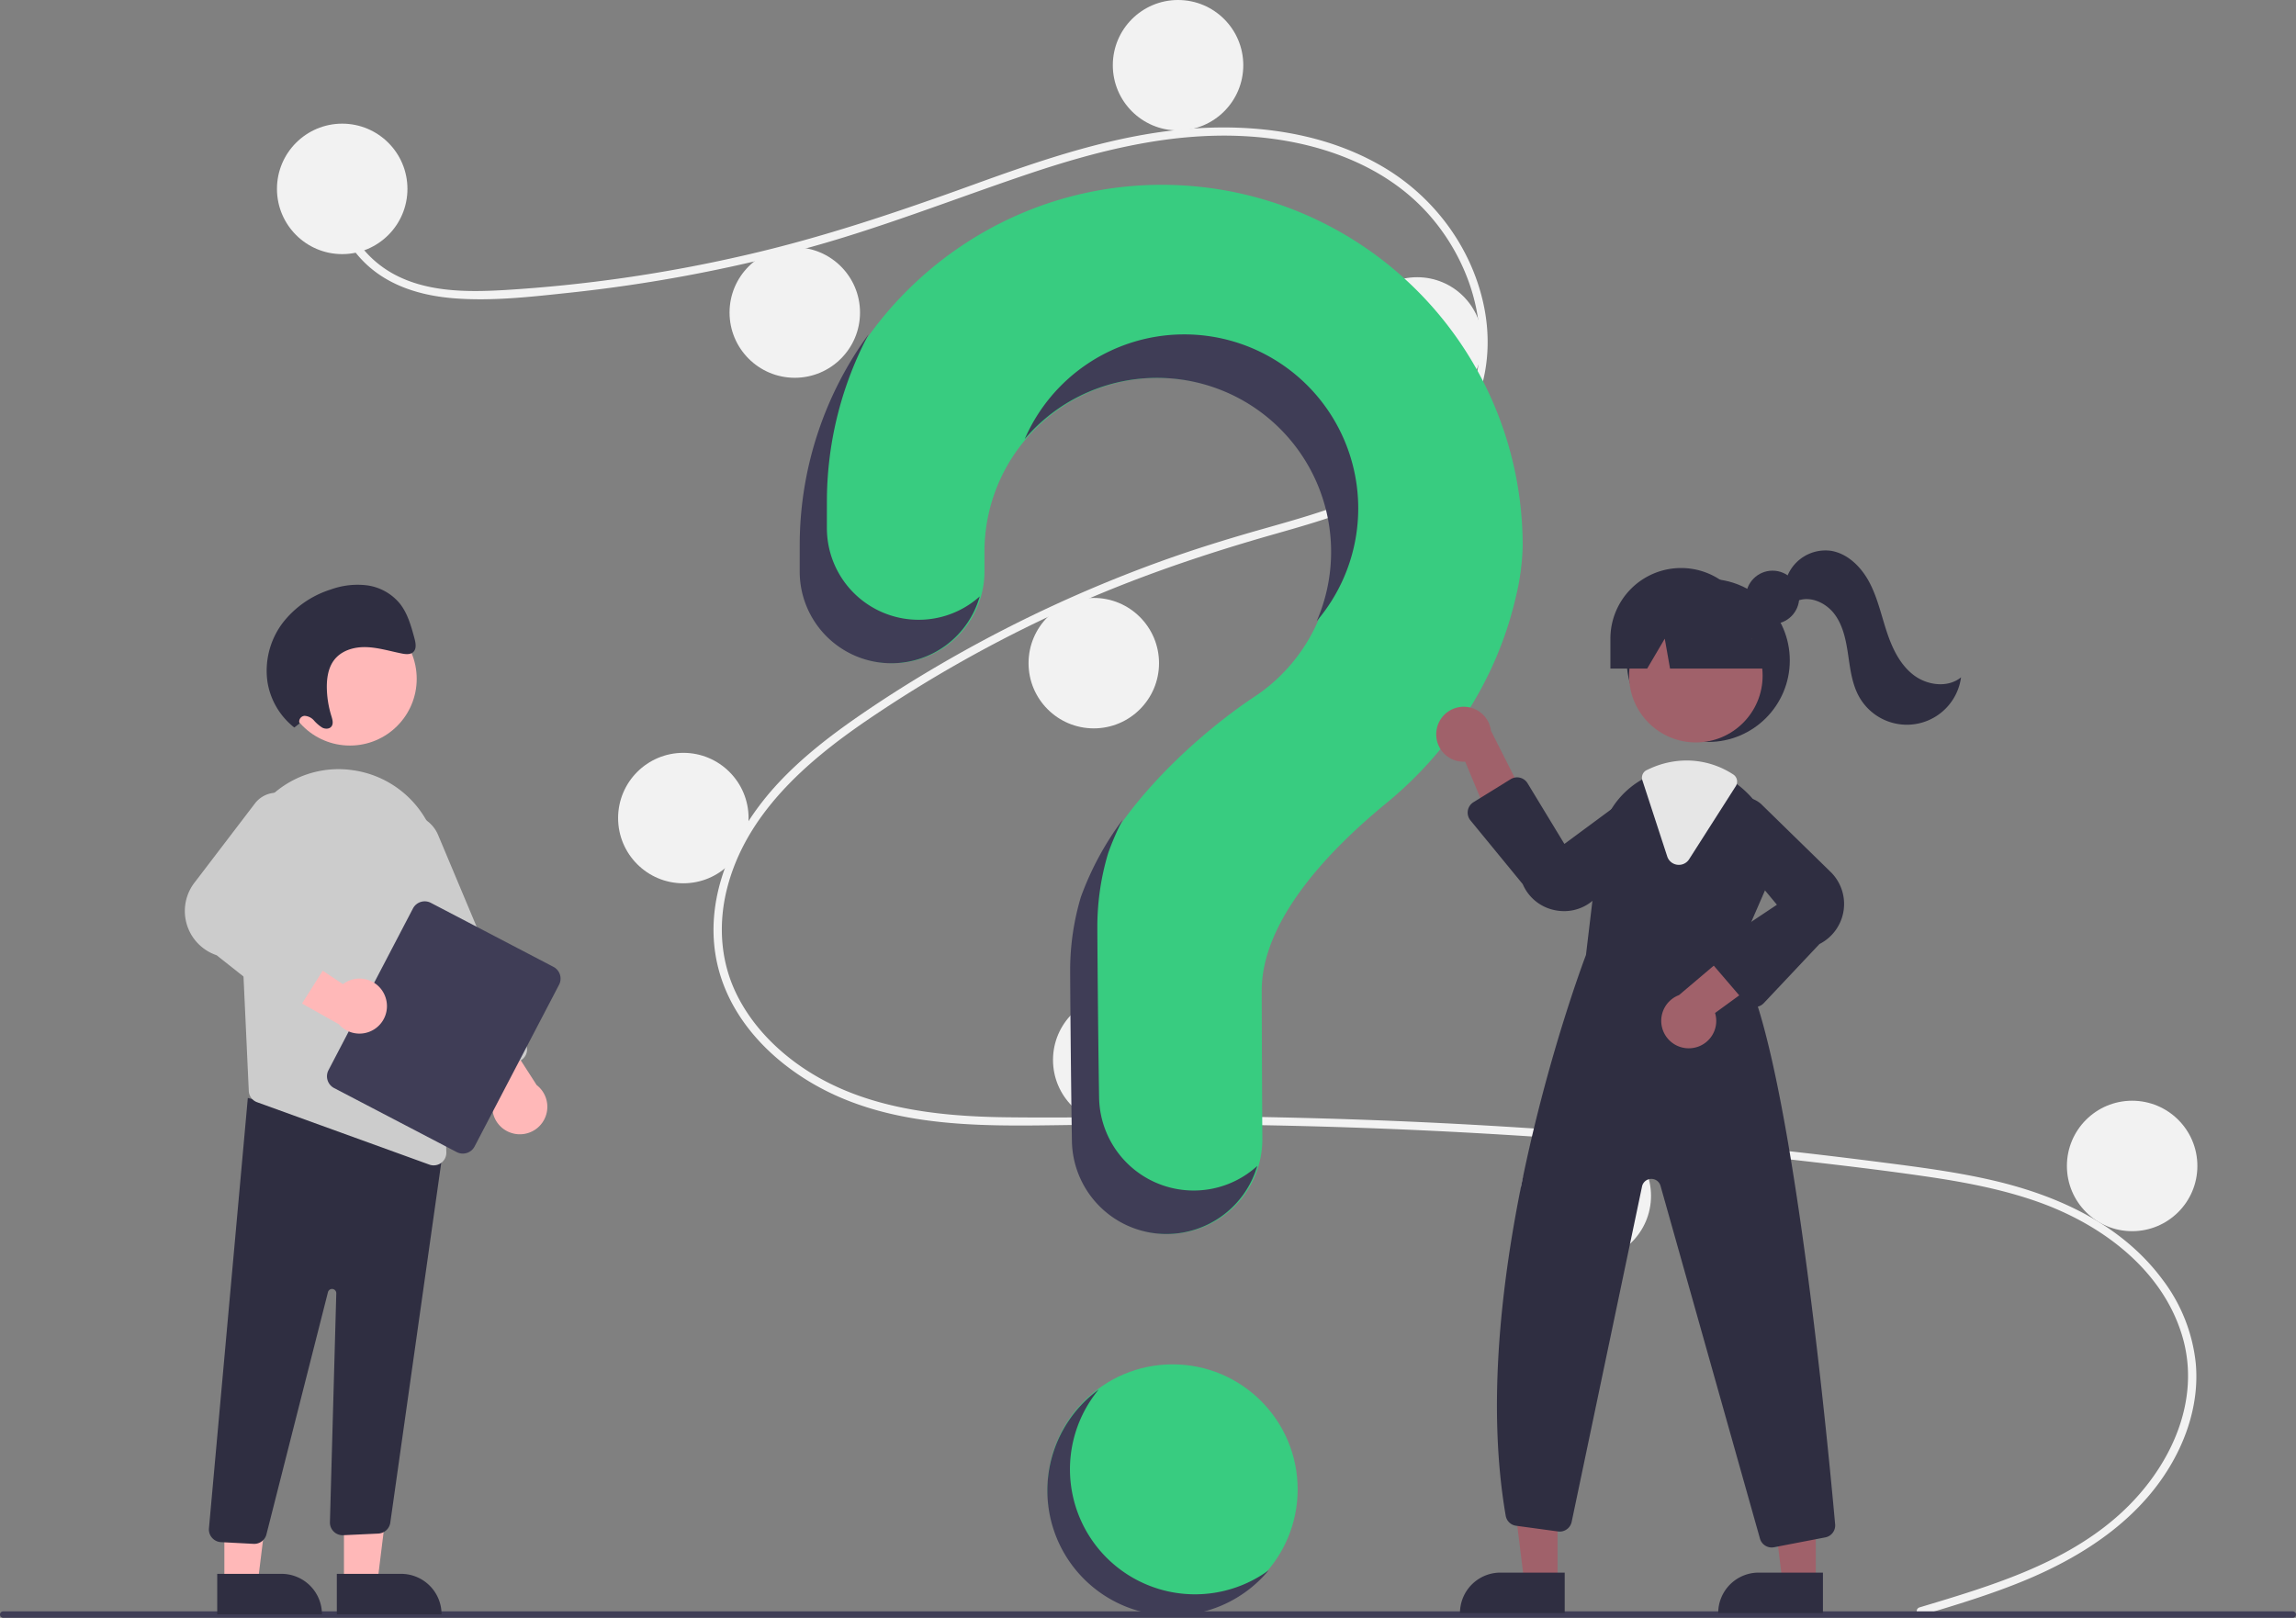 <svg xmlns="http://www.w3.org/2000/svg" data-name="Layer 1" viewBox="0 0 844.675 595.262"><rect x="0" y="0" width="844.675" height="595.262" fill="#808080" stroke="none"/><circle cx="431.393" cy="548" r="46" fill="#38cc80"/><path fill="#f2f2f2" d="M706.2 591.416c25.734-7.729 53.093-15.788 73.503-34.161 18.237-16.418 30.55-41.49 22.994-66.112-7.54-24.572-30.124-40.956-53.441-49.105-13.225-4.622-27.061-7.186-40.892-9.2-15.035-2.19-30.136-3.984-45.23-5.71q-91.677-10.486-184.044-12.812c-30.384-.765-60.763-.746-91.152-.305-27.14.394-55.722.384-80.9-11.15-19.578-8.97-37.347-25.29-42.803-46.734-6.297-24.755 5.318-49.964 21.98-67.892 8.783-9.45 19.048-17.404 29.637-24.718 11.487-7.934 23.375-15.306 35.52-22.188a494.634 494.634 0 0 1 74.767-34.468c12.746-4.635 25.68-8.633 38.728-12.322 11.017-3.115 22.068-6.234 32.716-10.477 20.583-8.204 40.16-22.1 45.394-44.882 4.96-21.591-3.403-45.03-18.065-61.07-16.963-18.557-42.54-26.692-67.06-28.008-27.528-1.478-54.422 5.412-80.297 14.155-27.596 9.326-54.598 20.05-82.778 27.604a556.958 556.958 0 0 1-85.196 15.836c-14.082 1.5-28.59 3.193-42.756 2.045-11.872-.962-23.684-4.454-32.434-12.88-7.503-7.224-11.972-17.154-10.435-27.632.279-1.903 3.17-1.094 2.892.798-1.87 12.755 6.8 24.508 17.485 30.529 12.348 6.958 27.374 6.968 41.121 6.172a537.825 537.825 0 0 0 88.515-12.796c28.592-6.53 56.164-15.866 83.704-25.839 26.156-9.471 52.897-18.716 80.84-20.767 24.246-1.78 49.752 1.752 70.874 14.423 18.564 11.136 32.215 29.707 36.565 51.018 4.25 20.825-1.637 41.785-17.4 56.317-16.322 15.047-38.701 21.48-59.557 27.404-26.452 7.514-52.337 16.298-77.392 27.703a485.824 485.824 0 0 0-72.8 40.928c-22.247 15.202-44.201 34.33-51.237 61.451-3.277 12.633-2.672 26.032 2.812 37.965 4.876 10.61 12.906 19.535 22.261 26.418 22.321 16.425 50.453 19.797 77.415 20.133 30.281.376 60.563-.646 90.855-.148q92.598 1.52 184.818 11.272 23.108 2.446 46.158 5.407c13.821 1.776 27.69 3.54 41.278 6.695 24.163 5.608 47.674 16.392 62.692 36.878a61.32 61.32 0 0 1 11.947 30.446c1.052 11.524-1.77 23.07-6.98 33.32-11.532 22.691-33.134 37.124-56.073 46.605-12.287 5.08-25.032 8.926-37.752 12.747-1.853.556-2.645-2.338-.797-2.893Z"/><circle cx="125.893" cy="69.5" r="24" fill="#f2f2f2"/><circle cx="292.393" cy="115" r="24" fill="#f2f2f2"/><circle cx="433.393" cy="24" r="24" fill="#f2f2f2"/><circle cx="521.393" cy="126" r="24" fill="#f2f2f2"/><circle cx="402.393" cy="244" r="24" fill="#f2f2f2"/><circle cx="251.393" cy="301" r="24" fill="#f2f2f2"/><circle cx="411.393" cy="390" r="24" fill="#f2f2f2"/><circle cx="583.393" cy="440" r="24" fill="#f2f2f2"/><circle cx="784.393" cy="429" r="24" fill="#f2f2f2"/><path fill="#38cc80" d="M426.465 68.003c-71.892.508-130.756 58.93-131.777 130.817-.01.663-.014 5.33-.013 11.434A33.748 33.748 0 0 0 328.419 244a33.769 33.769 0 0 0 33.76-33.798l-.005-7.202a64 64 0 1 1 98.52 53.88l.012.014s-48.028 30.92-62.67 73.335l.012.003A94.004 94.004 0 0 0 394.174 357c0 3.725.22 36.321.643 62.778A34.786 34.786 0 0 0 429.607 454a34.796 34.796 0 0 0 34.794-35.01c-.147-24.23-.227-52.442-.227-54.49 0-26.045 25.126-51.995 45.764-68.917 23.766-19.487 40.868-46.043 47.737-76a86.762 86.762 0 0 0 2.5-18.833 132.75 132.75 0 0 0-133.71-132.747Z"/><path fill="#3f3d56" d="M843.485 595.262H1.19a1.19 1.19 0 0 1 0-2.382h842.294a1.19 1.19 0 0 1 0 2.382Z"/><circle cx="628.449" cy="242.996" r="30" fill="#2f2e41"/><path fill="#a0616a" d="M573.012 582.129h-12.259l-5.833-47.288h18.095l-.003 47.288z"/><path fill="#2f2e41" d="M551.996 578.626h23.643v14.886h-38.53a14.887 14.887 0 0 1 14.887-14.886Z"/><path fill="#a0616a" d="M668.012 582.129h-12.259l-5.833-47.288h18.095l-.003 47.288z"/><path fill="#2f2e41" d="M646.996 578.626h23.643v14.886h-38.53a14.887 14.887 0 0 1 14.887-14.886Z"/><circle cx="623.89" cy="248.61" r="24.561" fill="#a0616a"/><path fill="#2f2e41" d="m638.529 352.406 10.99-25.25a31.383 31.383 0 0 0-6.95-35.6 31.873 31.873 0 0 0-3.07-2.67 30.935 30.935 0 0 0-18.99-6.57 32.179 32.179 0 0 0-13.4 2.98c-.36.16-.71.33-1.07.5-.69.33-1.37.69-2.03 1.06a31.678 31.678 0 0 0-15.7 23.88l-4.85 40.64c-1.22 3.19-44.74 118.39-29.52 206.34a4.467 4.467 0 0 0 3.82 3.67l15.43 2.1a4.497 4.497 0 0 0 5.01-3.53l25.89-123.41a3.503 3.503 0 0 1 6.8-.23l36.58 129.78a4.471 4.471 0 0 0 4.31 3.28 5.122 5.122 0 0 0 .87-.08l18.85-3.63a4.471 4.471 0 0 0 3.63-4.81c-2.77-30.89-17.49-185.62-36.6-208.45Z"/><path fill="#a0616a" d="M528.44 269.05a10.056 10.056 0 0 0 10.594 11.203l13.729 32.993 10.385-15.395-14.63-28.97a10.11 10.11 0 0 0-20.079.169Zm94.088 116.576a10.056 10.056 0 0 0 8.426-12.913l28.886-21.038-17.39-6.513-24.764 20.977a10.11 10.11 0 0 0 4.842 19.487Z"/><path fill="#2f2e41" d="M575.44 335.241a17.057 17.057 0 0 1-3.299-.325 16.305 16.305 0 0 1-11.947-9.616l-19.235-23.454a4.5 4.5 0 0 1 1.111-6.68l13.685-8.47a4.5 4.5 0 0 1 6.215 1.49l13.556 22.333 25.962-19.186a9.721 9.721 0 0 1 11.31 15.561l-25.912 23.637a16.253 16.253 0 0 1-11.446 4.71Zm70.15 35.272h-.106a4.508 4.508 0 0 1-3.31-1.57l-12.167-14.194a4.5 4.5 0 0 1 .92-6.673l22.782-15.188-20.639-24.812a9.721 9.721 0 0 1 14.888-12.183l25.083 24.513a16.525 16.525 0 0 1-3.675 26.94L648.865 369.1a4.507 4.507 0 0 1-3.275 1.413Z"/><path fill="#e6e6e6" d="M617.645 318.214a4.632 4.632 0 0 1-.584-.037 4.461 4.461 0 0 1-3.71-3.069l-9.143-28.029a3.083 3.083 0 0 1 1.594-3.725l.297-.14c.269-.128.535-.254.807-.375a32.574 32.574 0 0 1 13.603-3.023 31.327 31.327 0 0 1 17.161 5.157 3.13 3.13 0 0 1 .902 4.294l-17.15 26.868a4.455 4.455 0 0 1-3.777 2.08Z"/><circle cx="652.101" cy="219.786" r="9.817" fill="#2f2e41"/><path fill="#2f2e41" d="M618.449 208.996a26 26 0 0 0-26 26v11h13.53l6.47-11 1.941 11h41.059l-11-11a26 26 0 0 0-26-26Zm38.698 4.066a15.15 15.15 0 0 1 16.48-10.396c6.256 1.046 11.203 6.075 14.15 11.691s4.308 11.903 6.29 17.928 4.79 12.084 9.792 15.984 12.677 4.959 17.59.946a20.118 20.118 0 0 1-37.477 7.182c-2.592-4.612-3.261-10.017-4.03-15.251s-1.768-10.65-4.862-14.94-8.888-7.094-13.804-5.14Z"/><path fill="#3f3d56" d="M337.947 228.038a33.748 33.748 0 0 1-33.745-33.746c0-6.103.004-10.77.014-11.434a131.507 131.507 0 0 1 15.358-59.909 131.803 131.803 0 0 0-25.358 75.91c-.01.663-.014 5.33-.014 11.433a33.748 33.748 0 0 0 33.745 33.746 33.773 33.773 0 0 0 32.487-24.59 33.622 33.622 0 0 1-22.487 8.59Zm90.806-88.928a64.004 64.004 0 0 1 55.659 89.412 63.997 63.997 0 1 0-107.426-66.985 63.87 63.87 0 0 1 51.767-22.428Zm10.382 298.928a34.787 34.787 0 0 1-34.79-34.222c-.424-26.456-.643-59.052-.643-62.778a94.004 94.004 0 0 1 3.873-26.768l-.012-.003a95.069 95.069 0 0 1 5.494-12.7 110.047 110.047 0 0 0-15.494 28.7l.012.003a94.004 94.004 0 0 0-3.873 26.768c0 3.726.22 36.322.643 62.778a34.787 34.787 0 0 0 34.79 34.222 34.803 34.803 0 0 0 33.401-25.048 34.66 34.66 0 0 1-23.401 9.048Z"/><path fill="#ffb8b8" d="m126.541 582.585 12.259-.001 5.833-47.288-18.095.001.003 47.288z"/><path fill="#2f2e41" d="m162.445 593.967-38.531.002v-14.887h23.643a14.887 14.887 0 0 1 14.888 14.885Z"/><path fill="#ffb8b8" d="m82.541 582.585 12.259-.001 5.833-47.288-18.095.001.003 47.288z"/><path fill="#2f2e41" d="m118.445 593.967-38.531.002v-14.887h23.643a14.887 14.887 0 0 1 14.888 14.885Zm-25.191-25.926-11.975-.63a4.673 4.673 0 0 1-4.418-4.966l14.312-158.466 65.911 17.785 6.35-1.732-19.858 140.285a4.696 4.696 0 0 1-4.358 3.944l-12.909.602a4.674 4.674 0 0 1-4.931-4.796l2.339-84.196a1.558 1.558 0 0 0-3.083-.36l-22.557 88.812a4.646 4.646 0 0 1-4.57 3.726 3.6 3.6 0 0 1-.253-.008Z"/><circle cx="128.742" cy="249.759" r="24.561" fill="#ffb8b8"/><path fill="#ccc" d="m87.85 321.918 2.7 58.267.976 21.199a4.642 4.642 0 0 0 3.075 4.175l63.336 22.943a4.477 4.477 0 0 0 1.6.28 4.644 4.644 0 0 0 4.663-4.787l-2.597-104.767a36.93 36.93 0 0 0-30.743-35.677 94.457 94.457 0 0 0-1.86-.27 36.25 36.25 0 0 0-29.165 9.44 37.236 37.236 0 0 0-11.985 29.197Z"/><path fill="#ffb8b8" d="M188.192 416.876a10.064 10.064 0 0 1-5.369-15.227l-21.478-28.56 18.535-1.147 17.554 27.297a10.111 10.111 0 0 1-9.242 17.637Z"/><path fill="#ccc" d="M173.091 396.481a4.644 4.644 0 0 1-2.541-2.518l-32.358-77.095a12.463 12.463 0 1 1 22.984-9.647l32.358 77.096a4.679 4.679 0 0 1-2.5 6.118l-14.366 6.029a4.642 4.642 0 0 1-3.577.017Z"/><path fill="#3f3d56" d="m120.845 393.762 31.08-59.51a4.878 4.878 0 0 1 6.575-2.063l45.111 23.56a4.878 4.878 0 0 1 2.064 6.575l-31.08 59.51a4.878 4.878 0 0 1-6.575 2.063l-45.111-23.56a4.878 4.878 0 0 1-2.064-6.575Z"/><path fill="#ffb8b8" d="M141.688 366.574a10.064 10.064 0 0 0-15.517-4.46l-29.778-19.755-.05 18.57 28.285 15.912a10.111 10.111 0 0 0 17.06-10.267Z"/><path fill="#ccc" d="m104.038 370.75-24.336-19.278a17.163 17.163 0 0 1-7.824-27.135l22.097-28.96a10.096 10.096 0 0 1 17.13 10.285l-17.484 28.6 25.694 12.186a4.674 4.674 0 0 1 1.948 6.72l-10.372 16.414a4.682 4.682 0 0 1-3.166 2.111 3.108 3.108 0 0 1-.078.012 4.696 4.696 0 0 1-3.609-.955Z"/><path fill="#2f2e41" d="M110.183 266.205a2.135 2.135 0 0 1 1.856-2.819 4.93 4.93 0 0 1 3.477 1.715 13.833 13.833 0 0 0 3.07 2.637c1.189.6 2.8.514 3.478-.628.636-1.072.2-2.508-.185-3.753a36.907 36.907 0 0 1-1.63-9.77c-.111-3.7.41-7.562 2.46-10.449 2.643-3.724 7.37-5.138 11.845-5.036s8.875 1.484 13.307 2.357c1.53.301 3.328.455 4.352-.73 1.088-1.261.688-3.302.225-5.004-1.2-4.418-2.475-8.985-5.265-12.552a18.898 18.898 0 0 0-12.06-6.79 28.938 28.938 0 0 0-13.463 1.528 36.096 36.096 0 0 0-17.683 12.318 29.236 29.236 0 0 0-5.578 21.6 26.667 26.667 0 0 0 9.886 16.855Z"/><path fill="#3f3d56" d="M421.258 582.78a45.994 45.994 0 0 1-17.07-71.489 45.997 45.997 0 1 0 62.569 66.464 45.97 45.97 0 0 1-45.499 5.025Z"/></svg>